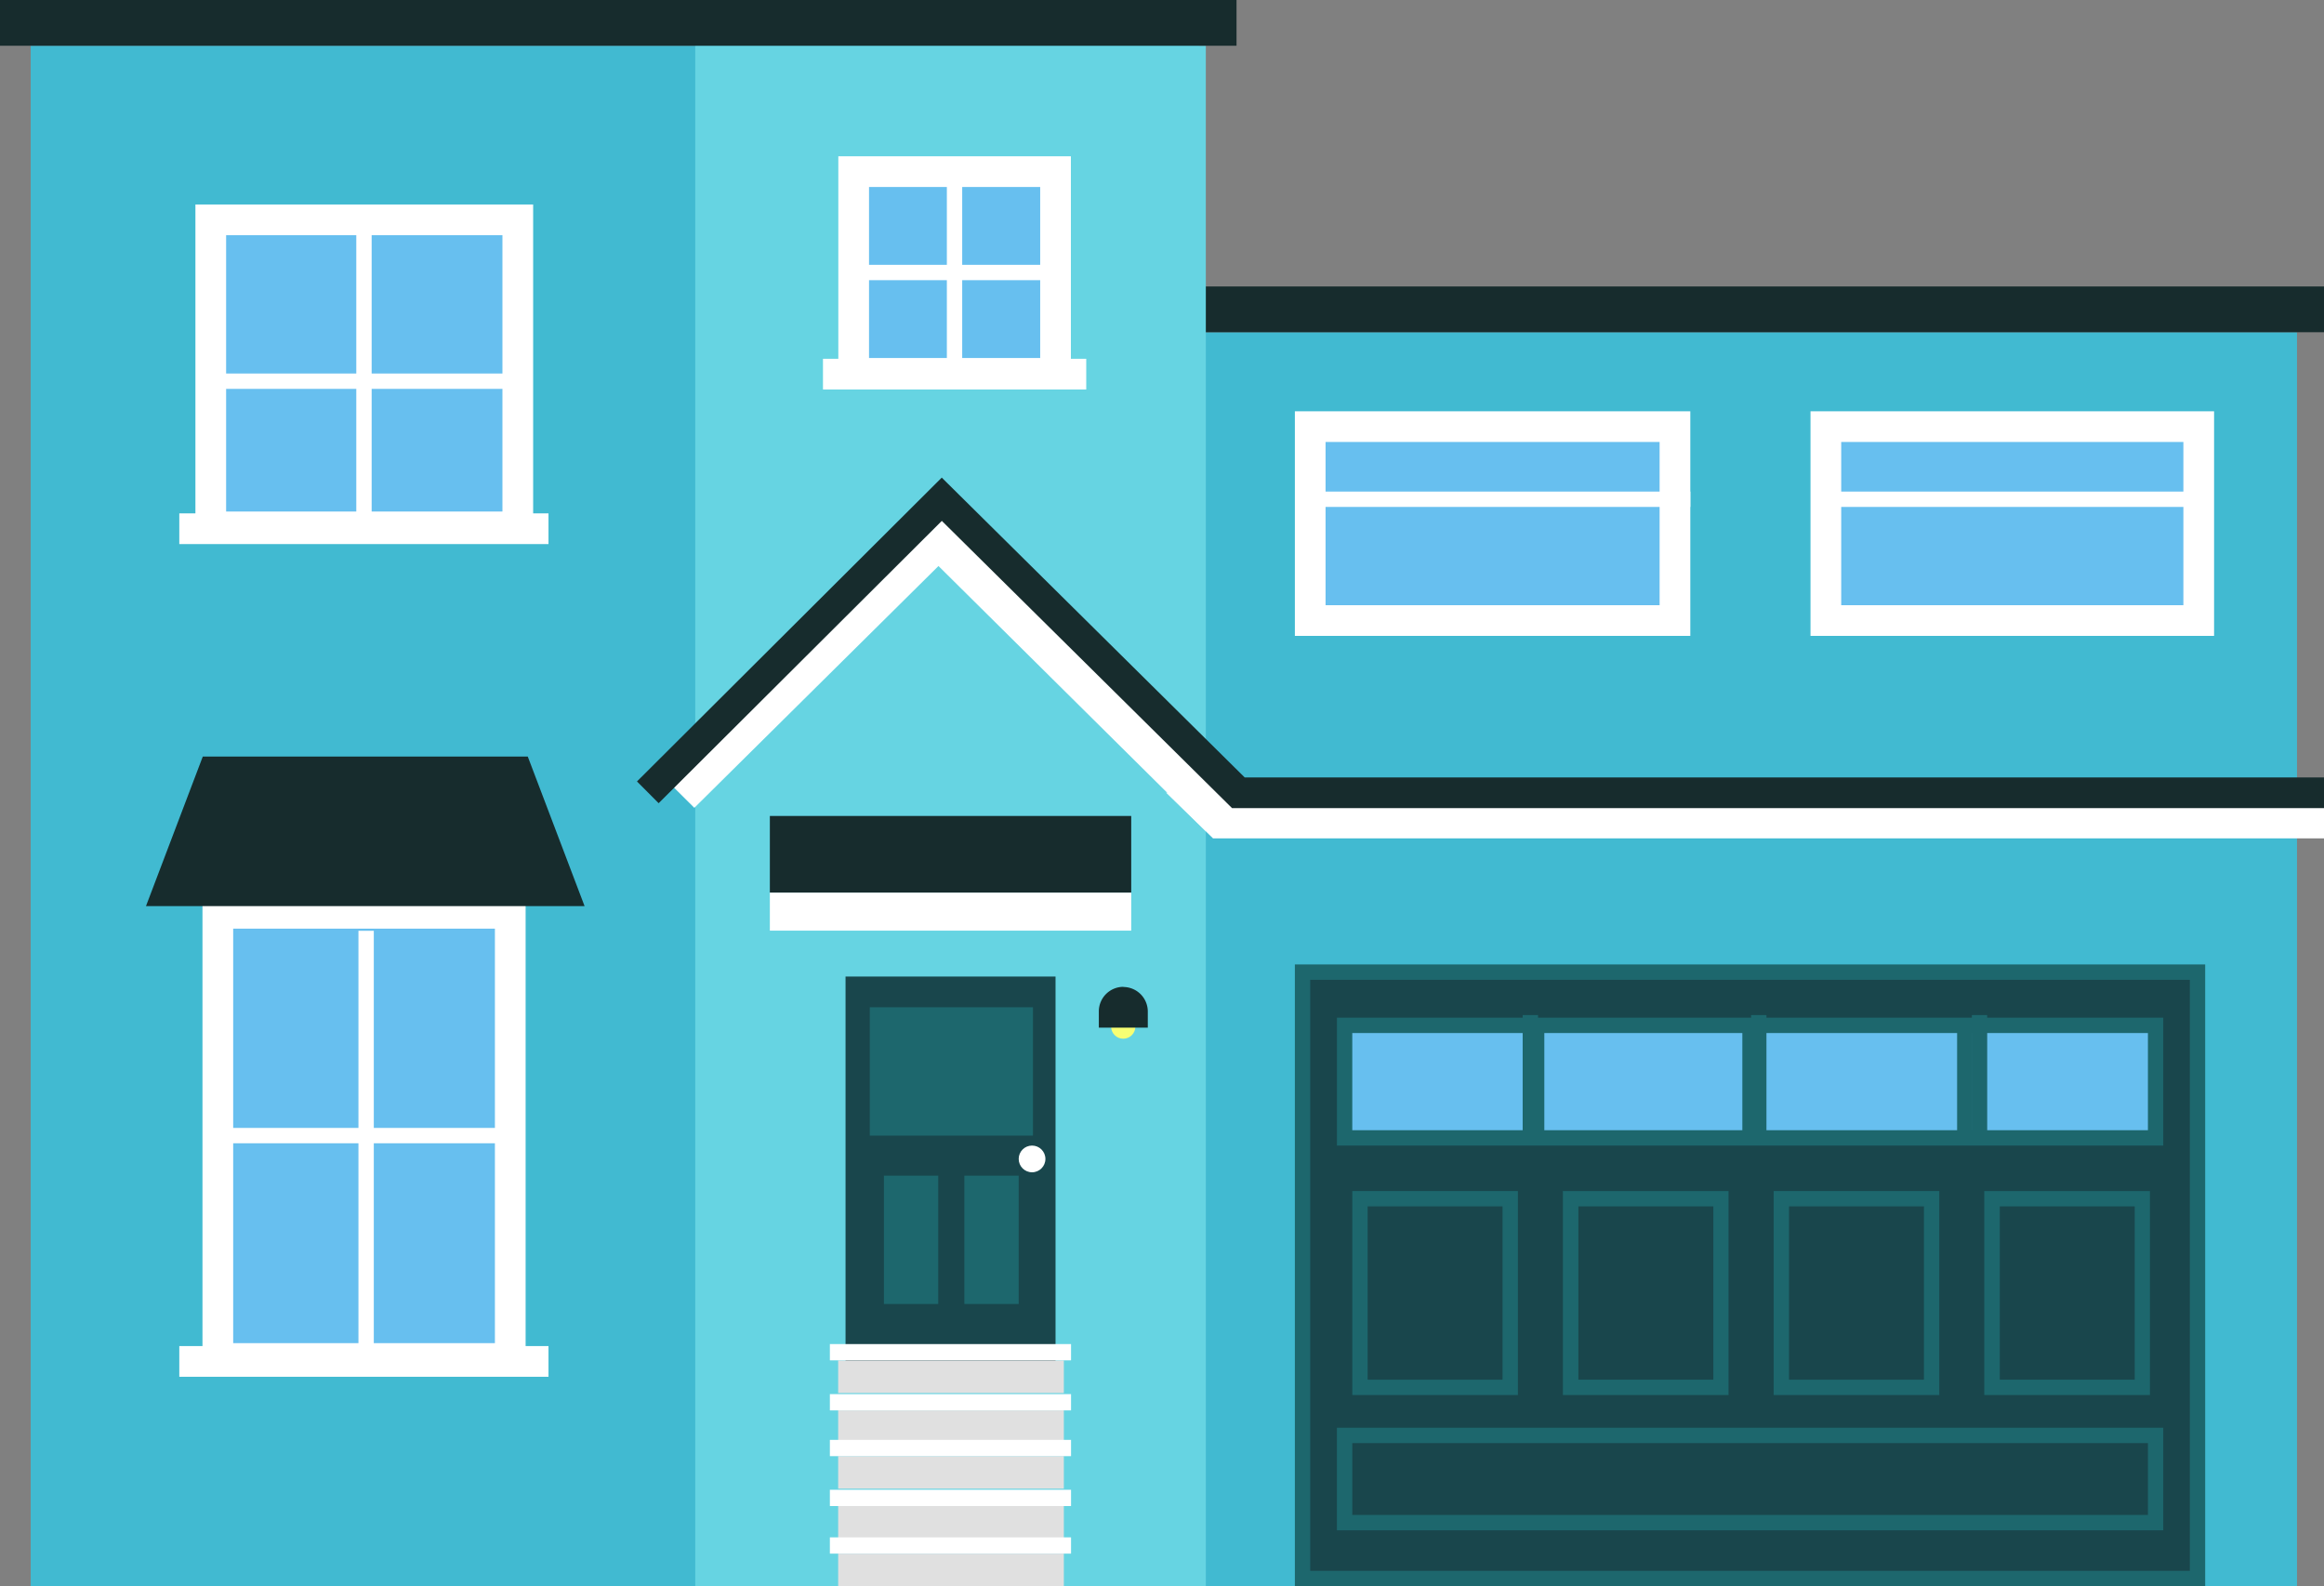 <svg id="hisHouse" xmlns="http://www.w3.org/2000/svg" viewBox="0 0 151.39 103.32"><rect x="0" y="0" width="151.39" height="103.32" fill="#808080" stroke="none"/><defs><style>.cls-1{fill:#41bad1;}.cls-2{fill:#172c2d;}.cls-3{fill:#67bfef;}.cls-4{fill:#fff;}.cls-5{fill:#66d4e2;}.cls-13,.cls-6{fill:#19464c;}.cls-7{fill:#e0e0e0;}.cls-10,.cls-14,.cls-8,.cls-9{fill:none;}.cls-8{stroke:#172c2d;}.cls-10,.cls-13,.cls-14,.cls-8,.cls-9{stroke-miterlimit:10;}.cls-10,.cls-8{stroke-width:2px;}.cls-10,.cls-9{stroke:#fff;}.cls-11{fill:#f7ff73;}.cls-12{fill:#1d676d;}.cls-13,.cls-14{stroke:#1d676d;}</style></defs><title>blue_house</title><rect class="cls-1" x="78.13" y="52.09" width="71.5" height="51.23"/><rect class="cls-1" x="78.13" y="21.64" width="71.5" height="30.02"/><rect class="cls-2" x="78.13" y="18.66" width="73.26" height="2.98"/><rect class="cls-1" x="2" y="2.98" width="76.13" height="100.34"/><rect class="cls-3" x="14.19" y="59.49" width="19.06" height="28.96"/><path class="cls-4" d="M33.24,61.49v27H16.19v-27H33.24m2-2H14.19v31H35.24v-31h0Z" transform="translate(-1 -1)"/><polygon class="cls-2" points="34.38 49.28 13.21 49.28 9.51 59.02 16.2 59.02 31.38 59.02 38.08 59.02 34.38 49.28"/><rect class="cls-5" x="45.29" y="2.98" width="33.26" height="100.34"/><rect class="cls-2" width="80.55" height="2.98"/><rect class="cls-3" x="85.35" y="27.79" width="23.76" height="12.63"/><path class="cls-4" d="M109.11,29.79V40.42H87.35V29.79h21.76m2-2H85.35V42.42h25.76V27.79h0Z" transform="translate(-1 -1)"/><rect class="cls-3" x="118.94" y="27.79" width="24.29" height="12.63"/><path class="cls-4" d="M143.23,29.79V40.42H120.94V29.79h22.29m2-2H118.94V42.42h26.29V27.79h0Z" transform="translate(-1 -1)"/><polygon class="cls-4" points="151.39 54.61 79.02 54.61 75.96 51.63 151.39 51.63 151.39 54.61"/><polygon class="cls-4" points="78.54 54.12 59.37 35.12 61.2 33.31 80.36 52.31 78.54 54.12"/><polygon class="cls-4" points="45.23 52.62 62.9 35.12 61.07 33.31 43.41 50.81 45.23 52.62"/><rect class="cls-6" x="55.08" y="63.61" width="13.68" height="25.52"/><rect class="cls-7" x="54.6" y="88.62" width="14.7" height="2.12"/><rect class="cls-4" x="54.06" y="87.55" width="15.71" height="1.06"/><rect class="cls-7" x="54.6" y="91.87" width="14.7" height="2.12"/><rect class="cls-4" x="54.06" y="90.81" width="15.71" height="1.06"/><rect class="cls-7" x="54.6" y="94.85" width="14.7" height="2.12"/><rect class="cls-4" x="54.06" y="93.79" width="15.71" height="1.06"/><rect class="cls-7" x="54.6" y="98.1" width="14.7" height="2.12"/><rect class="cls-4" x="54.06" y="97.04" width="15.71" height="1.06"/><rect class="cls-7" x="54.6" y="101.2" width="14.7" height="2.12"/><rect class="cls-4" x="54.06" y="100.14" width="15.71" height="1.06"/><rect class="cls-4" x="50.15" y="58.14" width="23.54" height="2.48"/><rect class="cls-2" x="50.15" y="53.15" width="23.54" height="4.99"/><polyline class="cls-8" points="151.39 51.64 80.67 51.64 61.35 32.52 42.2 51.61"/><line class="cls-9" x1="23.85" y1="60.63" x2="23.85" y2="88.62"/><line class="cls-9" x1="14.86" y1="73.97" x2="32.73" y2="73.97"/><line class="cls-9" x1="84.93" y1="32.52" x2="110.11" y2="32.52"/><line class="cls-9" x1="118.69" y1="32.52" x2="143.87" y2="32.52"/><rect class="cls-3" x="13.7" y="14.32" width="20.03" height="20.03"/><path class="cls-4" d="M33.73,16.32v18h-18v-18h18m2-2h-22v22h22v-22h0Z" transform="translate(-1 -1)"/><rect class="cls-3" x="55.61" y="11.18" width="13.14" height="13.14"/><path class="cls-4" d="M68.76,13.18V24.32H57.61V13.18H68.76m2-2H55.61V26.32H70.76V11.18h0Z" transform="translate(-1 -1)"/><line class="cls-9" x1="23.71" y1="14.3" x2="23.71" y2="35.35"/><line class="cls-9" x1="34.24" y1="24.83" x2="13.19" y2="24.83"/><line class="cls-9" x1="68.29" y1="17.75" x2="56.08" y2="17.75"/><line class="cls-9" x1="62.18" y1="23.85" x2="62.18" y2="11.64"/><line class="cls-10" x1="11.68" y1="34.44" x2="35.73" y2="34.44"/><line class="cls-10" x1="11.68" y1="88.68" x2="35.73" y2="88.68"/><line class="cls-10" x1="53.61" y1="24.37" x2="70.76" y2="24.37"/><circle class="cls-11" cx="73.17" cy="66.87" r="0.79"/><path class="cls-2" d="M73.17,64.29h0a1.6,1.6,0,0,1,1.6,1.6v1.05a0,0,0,0,1,0,0H71.58a0,0,0,0,1,0,0V65.88a1.6,1.6,0,0,1,1.6-1.6Z"/><rect class="cls-12" x="56.66" y="65.61" width="10.63" height="8.36"/><rect class="cls-12" x="57.58" y="76.58" width="3.54" height="8.36"/><rect class="cls-12" x="62.82" y="76.58" width="3.54" height="8.36"/><circle class="cls-4" cx="67.23" cy="75.49" r="0.87"/><rect class="cls-6" x="84.85" y="63.32" width="58.3" height="39.5"/><path class="cls-12" d="M143.65,64.82v38.5H86.35V64.82h57.3m1-1H85.35v40.5h59.3V63.82h0Z" transform="translate(-1 -1)"/><rect class="cls-3" x="87.59" y="66.79" width="52.83" height="7.33"/><path class="cls-12" d="M140.92,68.29v6.33H89.09V68.29h51.83m1-1H88.09v8.33h53.83V67.29h0Z" transform="translate(-1 -1)"/><path class="cls-12" d="M140.92,95v4.68H89.09V95h51.83m1-1H88.09v6.68h53.83V94h0Z" transform="translate(-1 -1)"/><path class="cls-12" d="M98.88,79.58V90.87H90.09V79.58h8.79m1-1H89.09V91.87H99.88V78.58h0Z" transform="translate(-1 -1)"/><path class="cls-12" d="M112.61,79.58V90.87h-8.79V79.58h8.79m1-1H102.81V91.87h10.79V78.58h0Z" transform="translate(-1 -1)"/><path class="cls-12" d="M126.33,79.58V90.87h-8.79V79.58h8.79m1-1H116.54V91.87h10.79V78.58h0Z" transform="translate(-1 -1)"/><path class="cls-12" d="M140.06,79.58V90.87h-8.79V79.58h8.79m1-1H130.26V91.87h10.79V78.58h0Z" transform="translate(-1 -1)"/><line class="cls-13" x1="100.1" y1="73.97" x2="100.1" y2="67.08"/><line class="cls-13" x1="114" y1="73.97" x2="114" y2="67.08"/><line class="cls-13" x1="127.99" y1="73.97" x2="127.99" y2="67.08"/><line class="cls-14" x1="99.69" y1="74.02" x2="99.69" y2="66.12"/><line class="cls-14" x1="114.57" y1="74.02" x2="114.57" y2="66.12"/><line class="cls-14" x1="128.95" y1="74.02" x2="128.95" y2="66.12"/></svg>